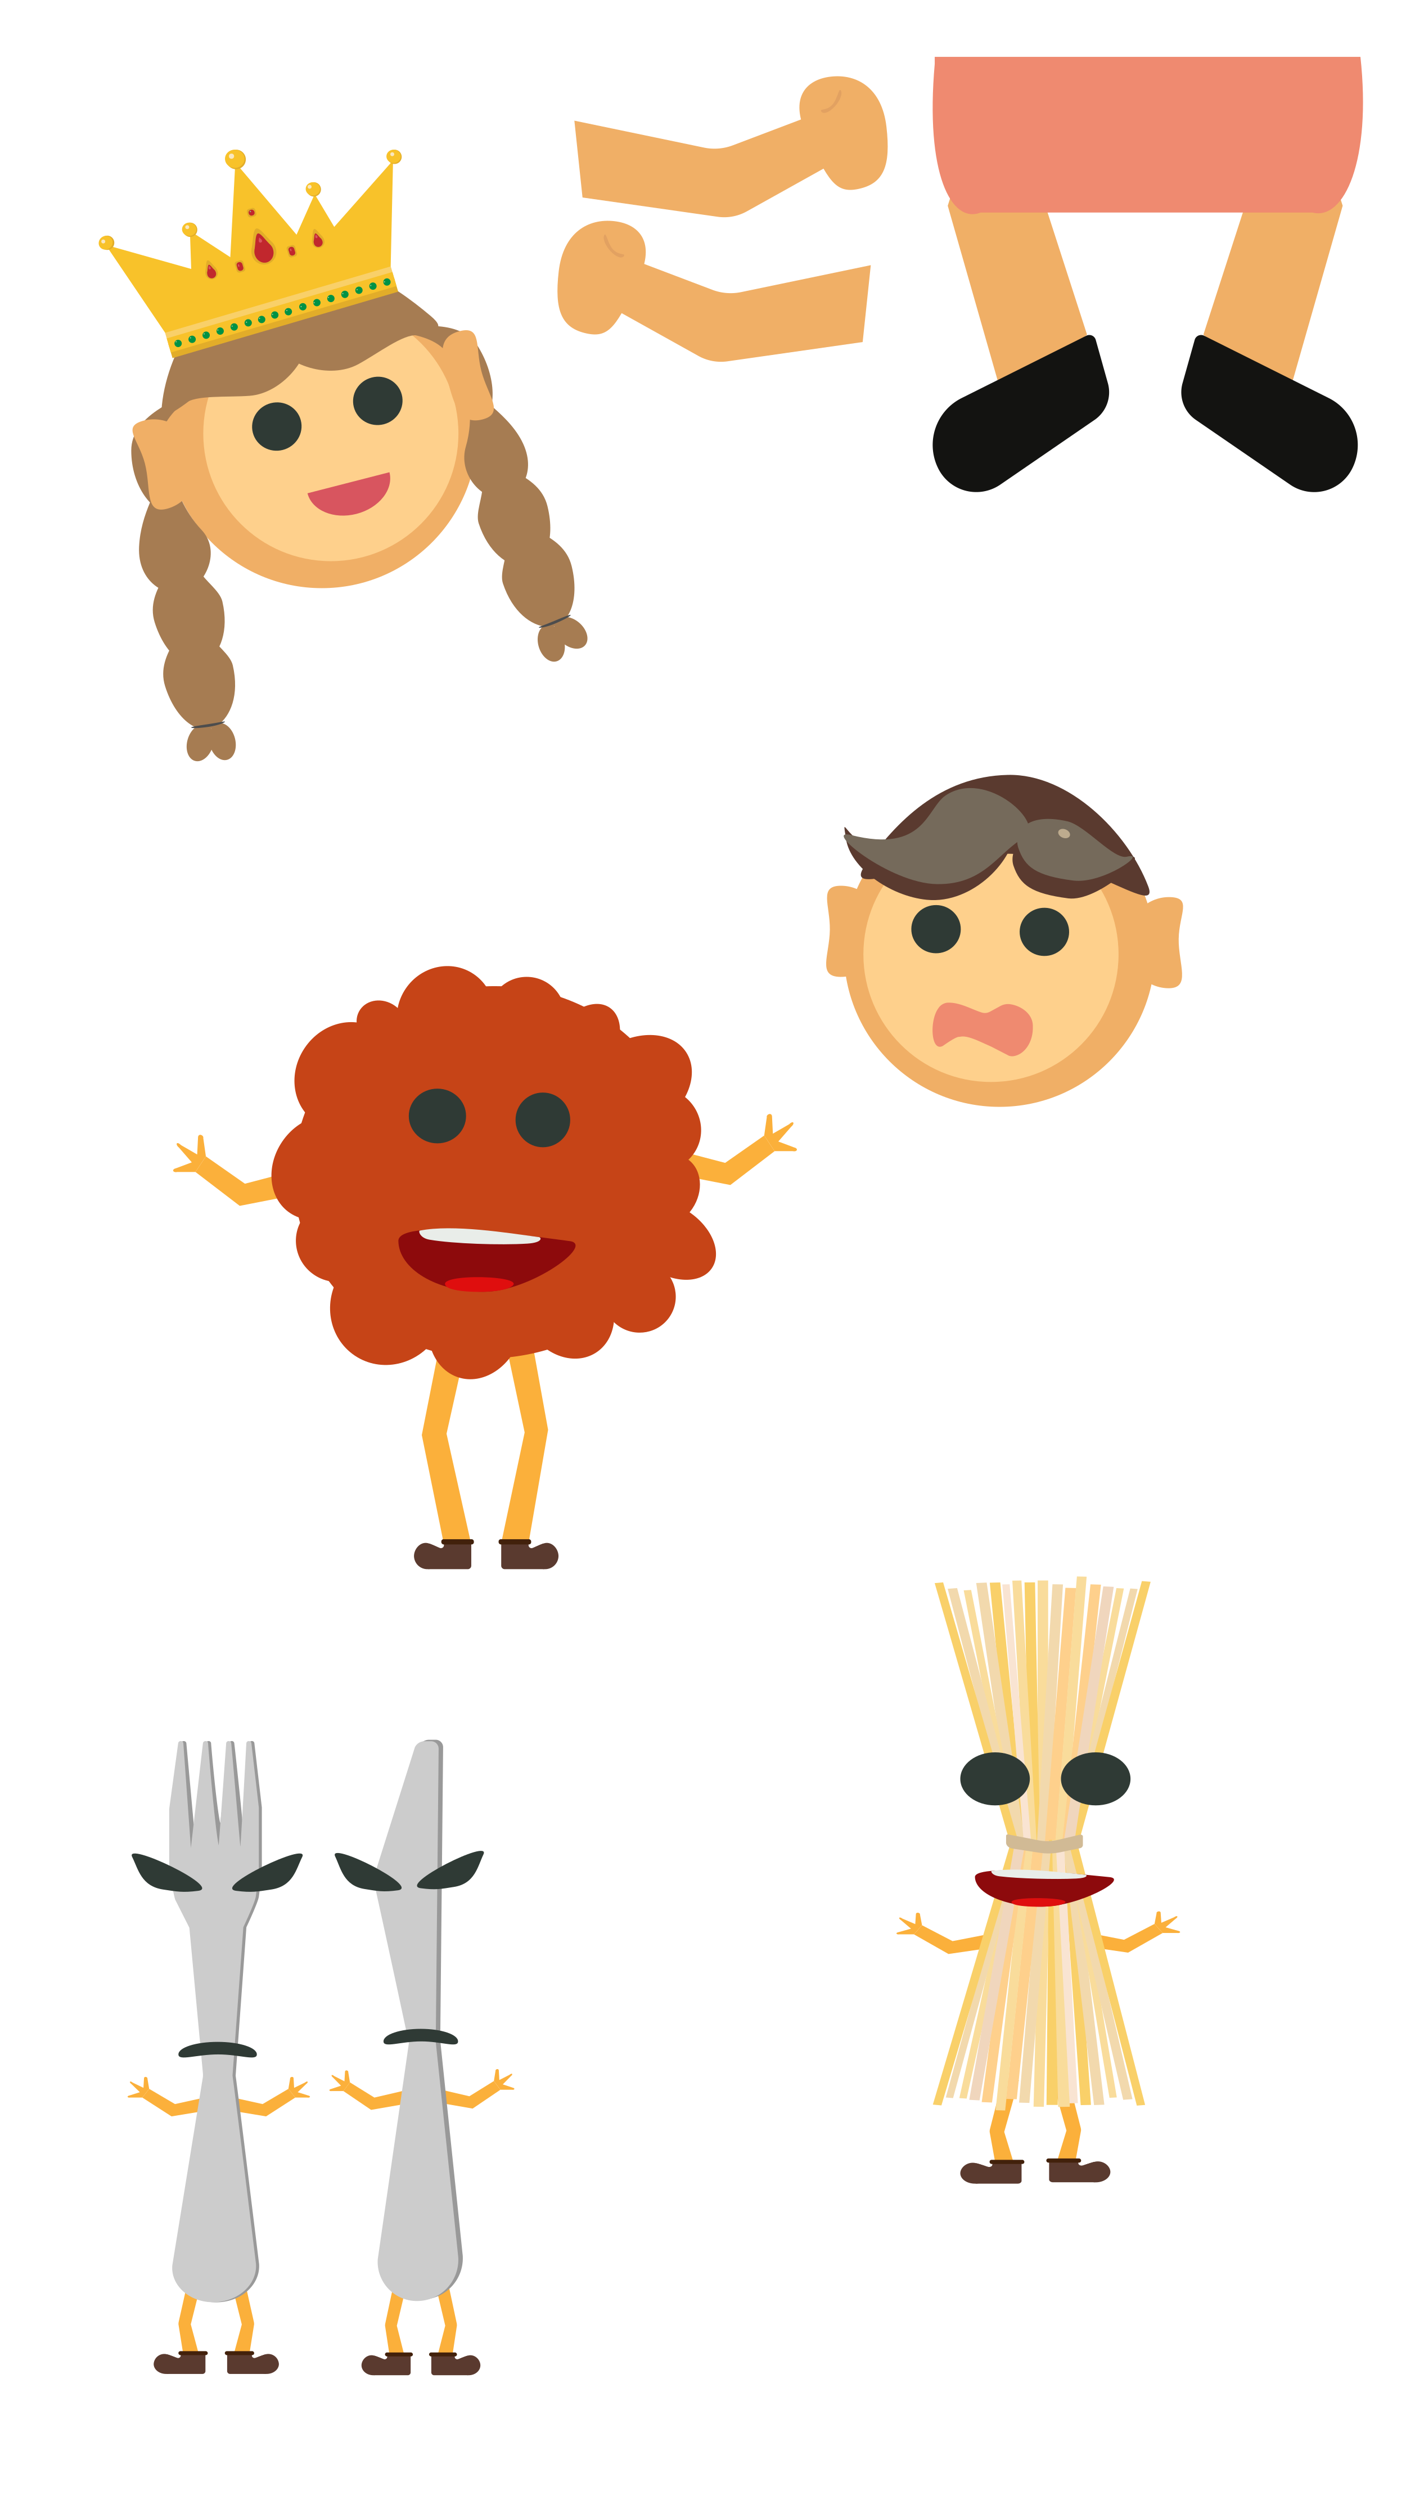 <svg xmlns="http://www.w3.org/2000/svg" width="1080" height="1920" viewBox="0 0 1080 1920"><defs><style>.cls-1{fill:#f0af66;}.cls-2{fill:#fed08c;}.cls-3{fill:#2f3a35;}.cls-4{fill:#ef8a70;}.cls-5{fill:#5a3a2f;}.cls-6{fill:#756a5b;}.cls-7{fill:#bdab8e;}.cls-8{fill:#a67c52;}.cls-9{fill:#4d4d4d;}.cls-10{fill:#f8c22a;}.cls-11{fill:#f9d069;}.cls-12{fill:#e2ad29;}.cls-13{fill:#c1272d;}.cls-14{fill:#d8555f;}.cls-15{fill:#009245;}.cls-16{fill:#f9e7c0;}.cls-17{fill:#90bf8b;}.cls-18{fill:#fbb03b;}.cls-19{fill:#c64417;}.cls-20{fill:#42210b;}.cls-21{fill:#8d0a0c;}.cls-22{fill:#df0e0e;}.cls-23{fill:#e9ede9;}.cls-24{fill:#f9dc9b;}.cls-25{fill:#f2d9ad;}.cls-26{fill:#f9e4d2;}.cls-27{fill:#f0d6bd;}.cls-28{fill:#d1ba95;}.cls-29{fill:#999;}.cls-30{fill:#ccc;}.cls-31{fill:#e2a161;}.cls-32{fill:#131311;}</style></defs><title>fiigurer</title><g id="Lag_1" data-name="Lag 1"><circle class="cls-1" cx="767.73" cy="730.48" r="119.5"/><path class="cls-1" d="M678.44,715.66c-.28,19.33-15.06,34.78-33,34.52s-8.25-16.79-8-36.12-9-34.14,9-33.87S678.73,696.33,678.44,715.66Z"/><circle class="cls-2" cx="761.2" cy="732.88" r="98"/><path class="cls-1" d="M905.39,721c-.29,19.33,9.89,38.15-8.06,37.89s-32.27-16.15-32-35.48,15.06-34.78,33-34.51S905.67,701.68,905.39,721Z"/><ellipse class="cls-3" cx="802.29" cy="715.66" rx="18.5" ry="19" transform="translate(74.89 1507.32) rotate(-89.16)"/><ellipse class="cls-3" cx="719.07" cy="713.58" rx="18.5" ry="19" transform="translate(-5.03 1422.06) rotate(-89.16)"/><path class="cls-4" d="M761.44,803.74l13.48,6.94a1,1,0,0,0,.29.11,7.62,7.62,0,0,0,3.25.27c8.2-1.15,14.74-10.24,14.9-21.28l0-1.81c.06-9.9-9.9-16-17.95-16.87a12.26,12.26,0,0,0-7.2,1.57l-7.7,4.19a8.11,8.11,0,0,1-6.43.67c-7.9-2.48-16.94-8-26.35-7.54a9.46,9.46,0,0,0-7,4.36l-.12.17c-6.7,9.44-5.57,33.54,3.6,28.68.4-.22,9.76-7.08,12.51-7,1.95,0,4.17-1.74,16.49,3.85Z"/><path class="cls-5" d="M665.21,663.46c-20.45,28,41.61-2.32,101.12-7.51C824.32,650.89,892,707,882,680.66c-15.8-41.53-61.15-86.6-107.75-85.6C721.4,596.2,688.38,631.7,665.21,663.46Z"/><path class="cls-5" d="M649.87,644.4c3.34,21.88,33.4,43.7,62,46.57,35.83,3.59,68.27-31.59,67.77-55.14-.54-25.21-61,17.68-95.58,17.17S646.05,619.43,649.87,644.4Z"/><path class="cls-5" d="M867.71,658.26c17.11-4.13-24,34.62-47.2,31.61-28.54-3.72-37-10.4-42-25-3.93-11.67,6.79-32,38.84-24.79C831.46,643.21,857.47,660.73,867.71,658.26Z"/><path class="cls-6" d="M865.56,657.88c17.11-4.13-18.16,21.31-41.33,18.3-28.55-3.71-37.05-10.39-42-25-3.94-11.67,5.45-27.71,37.49-20.51C833.84,633.8,855.32,660.35,865.56,657.88Z"/><ellipse class="cls-7" cx="817.36" cy="640.04" rx="3.36" ry="4.72" transform="translate(-84.21 1154.73) rotate(-67.78)"/><path class="cls-6" d="M786.79,643.22c-19.89,11-30.34,36.25-67.1,35.71s-88.83-43.41-66-37.67c56.89,14.31,58.09-20.7,72.75-30.47C757.87,589.84,804.28,633.56,786.79,643.22Z"/><circle class="cls-1" cx="247.22" cy="332.16" r="119.5"/><path class="cls-8" d="M123.82,336.94c-.5,27.33,26.85,58,10,58s-33-21.66-33-49,35.94-38.72,50-48c13.54-8.93,31.74-16.77,19-8C164.41,293.66,124.26,313.28,123.82,336.94Z"/><path class="cls-8" d="M154.82,406.94c15.24,16.14,3.19,41.34-11.28,46.91-15.72,6.06-38-6.6-36.72-33.91,1.28-26.44,14.62-43.71,18.12-58.82C130.92,335.35,127.17,377.63,154.82,406.94Z"/><circle class="cls-2" cx="254.14" cy="332.93" r="98"/><path class="cls-1" d="M111.29,355.85c4.89,18.7-.49,39.41,16.87,34.86s27.48-23.39,22.58-42.09S127.8,318.45,110.44,323,106.39,337.15,111.29,355.85Z"/><ellipse class="cls-3" cx="213.13" cy="326.03" rx="19" ry="18.5" transform="matrix(0.97, -0.25, 0.25, 0.97, -75.6, 64.59)"/><ellipse class="cls-3" cx="290.44" cy="306.13" rx="19" ry="18.5" transform="matrix(0.97, -0.25, 0.25, 0.97, -68.05, 83.51)"/><path class="cls-8" d="M330.76,242.59c26.56,22.34-41.39,5.24-100,16.87-56.48,11.21-109.34,80.73-106.39,51.62,4.47-44.21,38.68-98.7,84.18-108.86C260.13,190.7,300.68,217.29,330.76,242.59Z"/><path class="cls-8" d="M170.82,461.94c5.28,22.84-1.94,39.26-11.6,46-13.79,9.67-32.26-3.93-40.4-30s20.43-46.11,22.43-62.83c2.32-19.38,1.45-.33,12.57,23.83C156.92,445.66,168.88,453.52,170.82,461.94Z"/><path class="cls-8" d="M178.82,510.94c5.28,22.84-1.94,39.26-11.6,46-13.79,9.67-32.26-3.93-40.4-30s20.43-46.11,22.43-62.83c2.32-19.38,1.45-.33,12.57,23.83C164.92,494.66,176.88,502.52,178.82,510.94Z"/><ellipse class="cls-8" cx="170.82" cy="569.44" rx="10" ry="14.5" transform="translate(-136.9 60.77) rotate(-14.47)"/><ellipse class="cls-8" cx="153.82" cy="570.44" rx="14.5" ry="10" transform="translate(-436.67 550.93) rotate(-73.02)"/><path class="cls-9" d="M172.8,554.19c.09.58-4.59,2.79-12.71,4s-13.12,1.07-13.21.5,4.8-1.41,12.91-2.58S172.72,553.62,172.8,554.19Z"/><path class="cls-8" d="M343.09,270.71c17.17,23.11,14.76,65,25.73,56.23,13.19-10.49,12.78-37.08-1.39-60.46S316.62,252,299.78,251.37c-16.2-.61-35.83,2.12-20.39,3C286,254.76,329,251.72,343.09,270.71Z"/><path class="cls-8" d="M357.82,342.94c-5.82,20.16,10.57,39.39,25.41,39.25,16.12-.15,30.11-19.52,17.54-43.66-12.17-23.37-41-37.31-48.46-50.87C339.35,264,370.82,298,357.82,342.94Z"/><path class="cls-8" d="M367.73,402c7.34,22.26,22,32.55,33.8,33.34,16.81,1.11,25.54-20.1,19-46.63s-41.37-28.83-51.76-42.09c-12-15.37-1.41.46,1.61,26.89C371.18,380.84,365,393.76,367.73,402Z"/><path class="cls-8" d="M386.3,448c7.34,22.26,22,32.56,33.8,33.34,16.81,1.12,25.54-20.09,19-46.63s-41.37-28.82-51.76-42.09c-12-15.37-1.41.47,1.61,26.9C389.75,426.88,383.6,439.8,386.3,448Z"/><ellipse class="cls-8" cx="423.48" cy="493.88" rx="10" ry="14.5" transform="translate(-124.46 143.14) rotate(-16.76)"/><ellipse class="cls-8" cx="438.54" cy="485.92" rx="10" ry="14.5" transform="translate(-216 489.21) rotate(-48.22)"/><path class="cls-9" d="M413.88,481.87c.23.53,5.38,0,12.92-3.2s11.79-5.89,11.56-6.42-4.83,1.28-12.38,4.49S413.66,481.34,413.88,481.87Z"/><path class="cls-1" d="M343.82,291.94c4.9,18.7,9.5,34.68,26.87,30.13s4-18.28-.9-37,.54-35.28-16.83-30.74S338.93,273.24,343.82,291.94Z"/><path class="cls-8" d="M236.16,254.05c3.44,20.43-19.56,48-44.34,49.89-17.53,1.33-41.83-.83-50,6-4.47,3.74-9.93-4.63-11-11-3.43-20.42,21.29-57.11,45.8-61.23S232.72,233.63,236.16,254.05Z"/><path class="cls-8" d="M210.9,261.9c8.22,19,42.51,29.66,64.33,17.77,15.44-8.42,34.66-23.44,45.23-22.15,5.8.71,5.82-9.28,3.26-15.21-8.22-19-48.92-36.36-71.73-26.5S202.69,242.89,210.9,261.9Z"/><polyline class="cls-10" points="222.62 227.36 148.33 249.22 145.88 177.25"/><polyline class="cls-10" points="227.88 229.33 128.83 258.47 81.21 188.06"/><polyline class="cls-10" points="259.55 217.67 174.49 242.69 180.75 124.78"/><polyline class="cls-10" points="204.32 232.75 278.61 210.89 241.71 149.06"/><polyline class="cls-10" points="200.97 237.25 300.02 208.11 301.93 123.14"/><rect class="cls-11" x="124.71" y="229.83" width="180.69" height="11.25" transform="translate(-57.7 70.26) rotate(-16.39)"/><rect class="cls-12" x="127.25" y="238.46" width="180.69" height="11.25" transform="translate(-60.03 71.32) rotate(-16.39)"/><rect class="cls-10" x="125.98" y="234.14" width="180.69" height="11.25" transform="translate(-58.87 70.79) rotate(-16.39)"/><path class="cls-12" d="M211.76,190.44a9.55,9.55,0,1,1-18.3,5.38c-1.57-5.34,1.55-9.87,6.6-11.35S210.19,185.1,211.76,190.44Z"/><path class="cls-12" d="M194,185.89l-.74,5.29c.35,2.15,4,.25,6.38-.43l3.52-1c2.32-.69,6.7-1.11,6.29-3.3l-4.38-4.51c-8.4-9.55-9.92-9-11.07,4"/><path class="cls-13" d="M209.76,191.58c1.27,4.32-.83,8.74-4.7,9.88s-8-1.44-9.3-5.77a7.3,7.3,0,1,1,14-4.11Z"/><path class="cls-13" d="M196,187.7l-.5,4.25c.29,1.74,3.11.26,4.89-.27l2.69-.79c1.78-.52,5.14-.81,4.8-2.58l-3.42-3.68c-6.58-7.81-7.74-7.4-8.46,3.07"/><path class="cls-14" d="M201.19,184.58a1.25,1.25,0,1,1-2.38.7,1.24,1.24,0,1,1,2.38-.7Z"/><path class="cls-14" d="M198.86,183.92l-.08.72c.05.3.52.05.83,0l.45-.13c.3-.09.87-.14.82-.44l-.59-.63c-1.11-1.32-1.31-1.25-1.43.52"/><path class="cls-12" d="M248.87,183.84a4.77,4.77,0,1,1-9.1,2.68,4.74,4.74,0,1,1,9.1-2.68Z"/><path class="cls-12" d="M240,181.32l-.33,2.76c.19,1.13,2,.17,3.18-.17l1.75-.52c1.16-.33,3.34-.52,3.12-1.67l-2.22-2.4c-4.28-5.07-5-4.81-5.5,2"/><path class="cls-13" d="M247.57,184.9a3.39,3.39,0,1,1-6.46,1.9,3.37,3.37,0,1,1,6.46-1.9Z"/><path class="cls-13" d="M241.24,183.11l-.24,2c.14.8,1.44.12,2.26-.12l1.25-.37c.82-.24,2.37-.37,2.21-1.19l-1.58-1.7c-3-3.6-3.57-3.42-3.9,1.42"/><path class="cls-12" d="M167,207.91a4.77,4.77,0,1,1-9.1,2.68,4.74,4.74,0,1,1,9.1-2.68Z"/><path class="cls-12" d="M158.12,205.39l-.33,2.76c.19,1.13,2,.17,3.18-.17l1.75-.52c1.16-.34,3.34-.52,3.12-1.68l-2.22-2.39c-4.27-5.07-5-4.81-5.5,2"/><path class="cls-13" d="M165.74,209a3.39,3.39,0,1,1-6.46,1.9,3.37,3.37,0,1,1,6.46-1.9Z"/><path class="cls-13" d="M159.41,207.18l-.23,2c.13.8,1.43.12,2.25-.12l1.25-.37c.82-.24,2.37-.37,2.21-1.19l-1.58-1.7c-3-3.6-3.57-3.42-3.9,1.42"/><rect class="cls-12" x="180.98" y="200.12" width="6.73" height="9" rx="2" transform="translate(-50.25 60.34) rotate(-16.39)"/><rect class="cls-12" x="220.82" y="188.4" width="6.73" height="9" rx="2" transform="translate(-45.32 71.1) rotate(-16.39)"/><rect class="cls-13" x="182.1" y="201.25" width="4.49" height="6.75" rx="2" transform="translate(-50.25 60.34) rotate(-16.39)"/><rect class="cls-12" x="189.89" y="159.94" width="6.73" height="6.75" rx="2" transform="translate(-38.23 61.17) rotate(-16.39)"/><rect class="cls-13" x="191.01" y="161.06" width="4.49" height="4.5" rx="2" transform="translate(-38.23 61.17) rotate(-16.39)"/><rect class="cls-13" x="221.94" y="189.53" width="4.49" height="6.75" rx="2" transform="translate(-45.32 71.1) rotate(-16.39)"/><ellipse class="cls-15" cx="136.81" cy="263.74" rx="2.81" ry="2.81" transform="translate(-68.86 49.32) rotate(-16.39)"/><ellipse class="cls-15" cx="147.58" cy="260.57" rx="2.81" ry="2.81" transform="translate(-67.53 52.23) rotate(-16.39)"/><ellipse class="cls-15" cx="158.35" cy="257.41" rx="2.81" ry="2.81" transform="translate(-66.2 55.14) rotate(-16.39)"/><ellipse class="cls-15" cx="169.11" cy="254.24" rx="2.81" ry="2.81" transform="translate(-64.87 58.05) rotate(-16.39)"/><ellipse class="cls-15" cx="179.88" cy="251.07" rx="2.81" ry="2.81" transform="translate(-63.54 60.96) rotate(-16.39)"/><ellipse class="cls-15" cx="190.65" cy="247.91" rx="2.81" ry="2.81" transform="translate(-62.21 63.87) rotate(-16.39)"/><ellipse class="cls-15" cx="201.41" cy="244.74" rx="2.81" ry="2.81" transform="matrix(0.96, -0.28, 0.28, 0.96, -60.88, 66.78)"/><ellipse class="cls-15" cx="211.1" cy="241.89" rx="2.81" ry="2.81" transform="translate(-59.68 69.4) rotate(-16.39)"/><ellipse class="cls-15" cx="221.87" cy="238.72" rx="2.81" ry="2.81" transform="matrix(0.96, -0.28, 0.28, 0.96, -58.35, 72.31)"/><ellipse class="cls-15" cx="232.64" cy="235.56" rx="2.81" ry="2.81" transform="translate(-57.02 75.22) rotate(-16.39)"/><ellipse class="cls-15" cx="243.4" cy="232.39" rx="2.81" ry="2.81" transform="translate(-55.68 78.13) rotate(-16.39)"/><ellipse class="cls-15" cx="254.17" cy="229.22" rx="2.81" ry="2.81" transform="translate(-54.35 81.04) rotate(-16.39)"/><ellipse class="cls-15" cx="264.94" cy="226.05" rx="2.81" ry="2.81" transform="translate(-53.02 83.95) rotate(-16.39)"/><ellipse class="cls-15" cx="275.71" cy="222.89" rx="2.81" ry="2.81" transform="translate(-51.69 86.86) rotate(-16.39)"/><ellipse class="cls-15" cx="286.47" cy="219.72" rx="2.81" ry="2.81" transform="translate(-50.36 89.77) rotate(-16.39)"/><ellipse class="cls-15" cx="297.24" cy="216.55" rx="2.81" ry="2.81" transform="translate(-49.03 92.68) rotate(-16.39)"/><circle class="cls-12" cx="181.32" cy="122.44" r="7.5"/><ellipse class="cls-10" cx="180.32" cy="121.94" rx="7.5" ry="7"/><circle class="cls-12" cx="241.06" cy="145.44" r="5.5"/><ellipse class="cls-10" cx="240.32" cy="145.07" rx="5.5" ry="5.13"/><circle class="cls-12" cx="303.06" cy="120.44" r="5.5"/><ellipse class="cls-10" cx="302.32" cy="120.07" rx="5.5" ry="5.13"/><circle class="cls-12" cx="146.06" cy="176.44" r="5.5"/><ellipse class="cls-10" cx="145.32" cy="176.07" rx="5.5" ry="5.13"/><circle class="cls-12" cx="82.32" cy="186.44" r="5.5"/><ellipse class="cls-10" cx="81.17" cy="186.39" rx="5.5" ry="5.13" transform="translate(-100.62 95.38) rotate(-39.87)"/><circle class="cls-16" cx="177.82" cy="119.94" r="2"/><circle class="cls-16" cx="143.82" cy="174.44" r="1.5"/><circle class="cls-16" cx="301.32" cy="118.44" r="1.5"/><circle class="cls-16" cx="237.82" cy="143.44" r="1.5"/><circle class="cls-16" cx="79.32" cy="185.44" r="1.5"/><path class="cls-14" d="M161.87,205.66a.87.87,0,1,1-1.67.42.86.86,0,1,1,1.67-.42Z"/><path class="cls-14" d="M160.27,205.14l-.07.5c0,.2.36,0,.57,0l.32-.08c.21-.06.61-.07.58-.28l-.39-.45c-.73-.95-.87-.91-1,.32"/><path class="cls-14" d="M243.88,181.62a.87.87,0,1,1-1.65.49.86.86,0,1,1,1.65-.49Z"/><path class="cls-14" d="M242.26,181.17l-.06.5c0,.21.37,0,.58,0l.32-.1c.2-.06.6-.1.56-.31l-.41-.43c-.78-.91-.91-.86-1,.37"/><rect class="cls-14" x="222.82" y="190.94" width="1" height="2" rx="0.5" transform="translate(-47.15 75.5) rotate(-17.39)"/><rect class="cls-14" x="182.82" y="202.94" width="1" height="2" rx="0.5" transform="translate(-55.03 68.34) rotate(-18.41)"/><circle class="cls-17" cx="192.32" cy="162.44" r="0.5"/><circle class="cls-17" cx="135.32" cy="262.44" r="0.5"/><circle class="cls-17" cx="146.32" cy="259.44" r="0.5"/><circle class="cls-17" cx="156.82" cy="256.4" r="0.5"/><circle class="cls-17" cx="167.32" cy="253.44" r="0.5"/><circle class="cls-17" cx="178.32" cy="250.44" r="0.5"/><circle class="cls-17" cx="189.32" cy="247.44" r="0.5"/><circle class="cls-17" cx="199.32" cy="244.44" r="0.5"/><circle class="cls-17" cx="209.32" cy="241.44" r="0.5"/><circle class="cls-17" cx="220.32" cy="238.44" r="0.5"/><circle class="cls-17" cx="231.32" cy="235.44" r="0.5"/><circle class="cls-17" cx="241.32" cy="232.44" r="0.5"/><circle class="cls-17" cx="252.32" cy="228.44" r="0.5"/><circle class="cls-17" cx="263.32" cy="225.44" r="0.5"/><circle class="cls-17" cx="274.32" cy="222.44" r="0.5"/><circle class="cls-17" cx="295.32" cy="216.44" r="0.5"/><circle class="cls-17" cx="284.79" cy="219.26" r="0.5"/><path class="cls-14" d="M236.19,378.8c3.39,13.21,20.23,20.29,37.62,15.83s28.73-18.79,25.34-32"/><polygon class="cls-18" points="362 1186 341 1186 324 1102 341 1016 362 1016 343 1101 362 1186"/><polygon class="cls-18" points="150.14 900 184.14 926 230.14 917 230.14 898 188.14 909 158.14 888 150.14 900"/><path class="cls-18" d="M136.14,900h14l8-12-2-14c.53-2.21-3.42-3.93-4-1l-.69,13.55L139,879.34c-3.31-3.29-4.67-.64-1.54,1.93l9.86,11.32-12.14,4.55C131.7,897.92,132.68,900.71,136.14,900Z"/><polygon class="cls-18" points="595 884 561 910 515 901 515 882 557 893 587 872 595 884"/><path class="cls-18" d="M609,884H595l-8-12,2-14c-.53-2.21,3.42-3.93,4-1l.68,13.55,12.5-7.21c3.31-3.29,4.67-.64,1.54,1.93l-9.86,11.32L610,881.14C613.44,881.92,612.45,884.71,609,884Z"/><polygon class="cls-18" points="406 1185 385 1185 403 1100 385 1015 406 1015 421 1098 406 1185"/><ellipse class="cls-19" cx="342.29" cy="779.9" rx="38.5" ry="37" transform="translate(-495.74 627.86) rotate(-56.02)"/><ellipse class="cls-19" cx="265.09" cy="825.55" rx="42.5" ry="38.5" transform="matrix(0.56, -0.83, 0.83, 0.56, -567.64, 583.98)"/><ellipse class="cls-19" cx="246.15" cy="896.59" rx="42" ry="35.5" transform="translate(-634.91 599.61) rotate(-56.02)"/><ellipse class="cls-19" cx="258.62" cy="953.24" rx="31" ry="31.5" transform="translate(-676.38 634.94) rotate(-56.02)"/><ellipse class="cls-19" cx="298.17" cy="1002.81" rx="46" ry="44" transform="translate(-700.04 689.6) rotate(-56.02)"/><ellipse class="cls-19" cx="365.58" cy="1015.81" rx="44" ry="36" transform="translate(-713.38 1052.82) rotate(-72.17)"/><ellipse class="cls-19" cx="435.61" cy="1004.26" rx="33.98" ry="41" transform="translate(-471.66 391.77) rotate(-32.53)"/><ellipse class="cls-19" cx="489.76" cy="994.73" rx="27.78" ry="28.08" transform="matrix(0.56, -0.83, 0.83, 0.56, -608.83, 844.91)"/><ellipse class="cls-19" cx="514.9" cy="952.31" rx="26" ry="38.5" transform="translate(-562.57 847.05) rotate(-56.02)"/><ellipse class="cls-19" cx="511.49" cy="914.44" rx="29.5" ry="24.5" transform="translate(-532.67 827.51) rotate(-56.02)"/><circle class="cls-19" cx="404.56" cy="779.66" r="29.5"/><ellipse class="cls-19" cx="447.56" cy="804.42" rx="37" ry="24" transform="translate(-469.63 725.97) rotate(-56.02)"/><ellipse class="cls-19" cx="483.95" cy="831.71" rx="47.59" ry="35" transform="matrix(0.84, -0.55, 0.55, 0.84, -376.89, 401.7)"/><ellipse class="cls-19" cx="506.17" cy="867.11" rx="31.78" ry="32.64" transform="translate(-495.76 802.23) rotate(-56.02)"/><ellipse class="cls-19" cx="293.16" cy="786.58" rx="17.5" ry="20" transform="translate(-522.95 590.07) rotate(-56.02)"/><ellipse class="cls-19" cx="377.05" cy="900.19" rx="151.71" ry="142.72" transform="translate(-122.97 62.04) rotate(-8.09)"/><path class="cls-5" d="M418,1205H387.68a2.68,2.68,0,0,1-2.68-2.68V1185h21v1.59a2.28,2.28,0,0,0,3.15,2.1l7.9-3.29a.68.68,0,0,1,.95.63Z"/><path class="cls-5" d="M429,1195a10.26,10.26,0,0,1-10.5,10,10.54,10.54,0,0,1-10.5-10c-.24-3.15.1-5.88,4.93-7.88a30.24,30.24,0,0,1,5.57-2.12C424.17,1183.8,429,1189.48,429,1195Z"/><rect class="cls-20" x="383" y="1182" width="25" height="4" rx="1.66"/><path class="cls-5" d="M329,1205h30.32a2.68,2.68,0,0,0,2.68-2.68V1185H341v1.59a2.28,2.28,0,0,1-3.15,2.1l-7.9-3.29a.68.68,0,0,0-.95.63Z"/><path class="cls-5" d="M318,1195a10.26,10.26,0,0,0,10.5,10,10.54,10.54,0,0,0,10.5-10c.24-3.15-.1-5.88-4.93-7.88a30.24,30.24,0,0,0-5.57-2.12C322.83,1183.8,318,1189.48,318,1195Z"/><rect class="cls-20" x="339" y="1182" width="25" height="4" rx="1.66" transform="translate(703 2368) rotate(180)"/><circle class="cls-3" cx="417" cy="860" r="21"/><ellipse class="cls-3" cx="336" cy="857" rx="22" ry="21"/><path class="cls-21" d="M437,953c21.45,1.94-29.33,39-65.5,39s-65.13-17.46-65.5-39C305.66,933.08,432.53,952.6,437,953Z"/><path class="cls-22" d="M391,989c-9.47,4.35-42.39,4.1-48-1C331.11,977.18,412.32,979.21,391,989Z"/><path class="cls-23" d="M322.42,945c25.84-5,67.3,1.78,91.58,5,1.92.26,3.12,4.23-9,5-20.73,1.31-56.68.1-75-3C322.32,950.7,321.3,945.2,322.42,945Z"/><polygon class="cls-18" points="893.1 1484.37 866.53 1499.47 830.58 1494.25 830.58 1483.21 863.4 1489.6 886.84 1477.4 893.1 1484.37"/><path class="cls-18" d="M904,1484.37H893.1l-6.26-7,1.57-8.13c-.42-1.28,2.67-2.28,3.12-.58l.54,7.87,9.76-4.19c2.59-1.91,3.65-.37,1.2,1.12l-7.7,6.58,9.49,2.64C907.51,1483.16,906.73,1484.78,904,1484.37Z"/><polygon class="cls-18" points="701.99 1485.42 728.56 1500.52 764.51 1495.29 764.51 1484.26 731.69 1490.64 708.25 1478.45 701.99 1485.42"/><path class="cls-18" d="M691.05,1485.42H702l6.25-7-1.56-8.13c.42-1.29-2.67-2.29-3.12-.58l-.54,7.86-9.76-4.18c-2.59-1.91-3.65-.38-1.21,1.12l7.71,6.57-9.49,2.65C687.58,1484.21,688.35,1485.83,691.05,1485.42Z"/><path class="cls-18" d="M778.41,1660.15H764.35l-4.15-22.94a7.28,7.28,0,0,1,.21-2.17l9.57-37.58h12.65l-11.25,39.7Z"/><path class="cls-5" d="M749.41,1676.87h32.43c1.58,0,2.87-1,2.87-2.14V1661H762.24v1.26c0,1.29-1.76,2.17-3.36,1.67l-8.45-2.62c-.49-.15-1,.12-1,.51Z"/><path class="cls-5" d="M737.64,1668.92c0,4.39,5,7.95,11.23,7.95s10.79-3.58,11.23-7.95c.26-2.51-.11-4.68-5.27-6.27a39.4,39.4,0,0,0-6-1.68C742.81,1660,737.64,1664.53,737.64,1668.92Z"/><rect class="cls-20" x="760.1" y="1658.58" width="26.74" height="3.18" rx="1.52" transform="translate(1546.95 3320.34) rotate(-180)"/><path class="cls-18" d="M812.15,1659.1H826.2l4.16-22.93a7.21,7.21,0,0,0-.21-2.17l-9.57-37.58H807.93l11.25,39.7Z"/><path class="cls-5" d="M841.15,1675.82H808.72c-1.58,0-2.87-1-2.87-2.13v-13.77h22.46v1.27c0,1.29,1.77,2.16,3.37,1.67l8.45-2.62c.48-.15,1,.11,1,.5Z"/><path class="cls-5" d="M852.91,1667.87c0,4.39-5,8-11.23,8s-10.78-3.57-11.23-8c-.25-2.5.11-4.68,5.28-6.26a40.55,40.55,0,0,1,5.95-1.69C847.75,1659,852.91,1663.48,852.91,1667.87Z"/><rect class="cls-20" x="803.71" y="1657.54" width="26.74" height="3.18" rx="1.52"/><rect class="cls-24" x="797.05" y="1213.69" width="8.07" height="203.52"/><polygon class="cls-11" points="799.06 1418.63 791 1418.68 786.97 1215.17 795.04 1215.13 799.06 1418.63"/><polygon class="cls-11" points="788.12 1418.41 780.06 1418.64 760.27 1215.4 768.33 1215.17 788.12 1418.41"/><polygon class="cls-25" points="787.78 1418.17 779.74 1418.52 749.86 1215.64 757.9 1215.29 787.78 1418.17"/><polygon class="cls-24" points="785.07 1419.44 779.37 1419.77 740.26 1221.29 745.96 1220.96 785.07 1419.44"/><polygon class="cls-25" points="787.7 1418.85 780.47 1419.4 727.97 1220.06 735.2 1219.51 787.7 1418.85"/><polygon class="cls-11" points="783.47 1418.5 776.98 1419.05 717.96 1215.69 724.45 1215.14 783.47 1418.5"/><polygon class="cls-24" points="823.72 1418.3 818.02 1417.97 857.57 1219.52 863.27 1219.85 823.72 1418.3"/><polygon class="cls-25" points="823.86 1418 818.19 1417.58 868.18 1219.82 873.86 1220.24 823.86 1418"/><polygon class="cls-11" points="828.15 1416.49 821.42 1415.95 877.12 1214.15 883.84 1214.69 828.15 1416.49"/><polygon class="cls-24" points="796.51 1418.56 789.54 1418.68 777.61 1213.82 784.59 1213.7 796.51 1418.56"/><polygon class="cls-26" points="792.38 1418.51 786.74 1418.65 769.9 1216.73 775.54 1216.6 792.38 1418.51"/><polygon class="cls-25" points="804.48 1417.23 796.41 1417.09 808.45 1216.58 816.51 1216.72 804.48 1417.23"/><polygon class="cls-2" points="810.64 1417.21 802.4 1417.02 818.38 1219.31 826.63 1219.51 810.64 1417.21"/><polygon class="cls-24" points="817.88 1417.19 810.4 1417.02 827.22 1210.6 834.7 1210.78 817.88 1417.19"/><polygon class="cls-2" points="823.67 1417.16 815.62 1416.9 837.65 1216.64 845.71 1216.9 823.67 1417.16"/><polygon class="cls-27" points="824.62 1418.5 816.58 1418.13 847.46 1218.22 855.5 1218.58 824.62 1418.5"/><polygon class="cls-24" points="799.08 1414.28 807.01 1414.34 801.84 1617.84 793.91 1617.78 799.08 1414.28"/><polygon class="cls-11" points="805.75 1412.89 814.35 1412.89 812.45 1616.42 803.85 1616.42 805.75 1412.89"/><polygon class="cls-11" points="815.82 1413.21 823.74 1413.04 838.03 1616.41 830.11 1616.58 815.82 1413.21"/><polygon class="cls-25" points="816.15 1413.45 824.06 1413.17 848.27 1616.25 840.36 1616.54 816.15 1413.45"/><polygon class="cls-24" points="818.85 1412.2 824.46 1411.92 857.85 1610.67 852.24 1610.96 818.85 1412.2"/><polygon class="cls-25" points="816.24 1412.78 823.36 1412.27 869.89 1611.99 862.77 1612.49 816.24 1412.78"/><polygon class="cls-11" points="820.4 1413.15 826.78 1412.65 879.62 1616.43 873.24 1616.94 820.4 1413.15"/><polygon class="cls-24" points="780.82 1413.05 786.41 1413.42 742.5 1611.56 736.91 1611.18 780.82 1413.05"/><polygon class="cls-25" points="780.67 1413.35 786.25 1413.81 732.08 1611.18 726.51 1610.71 780.67 1413.35"/><polygon class="cls-11" points="776.43 1414.82 783.02 1415.41 723.15 1616.78 716.56 1616.18 776.43 1414.82"/><polygon class="cls-24" points="808.11 1412.98 817.08 1412.84 821.74 1617.83 812.77 1617.97 808.11 1412.98"/><polygon class="cls-26" points="810.85 1413.11 817.18 1412.98 827.94 1615.03 821.61 1615.16 810.85 1413.11"/><polygon class="cls-25" points="799.71 1414.27 807.63 1414.47 790.71 1614.87 782.78 1614.66 799.71 1414.27"/><polygon class="cls-2" points="793.65 1414.23 801.75 1414.49 781.01 1612.06 772.91 1611.8 793.65 1414.23"/><polygon class="cls-24" points="786.54 1414.2 793.88 1414.43 772.1 1620.7 764.76 1620.46 786.54 1414.2"/><polygon class="cls-2" points="780.84 1414.19 788.75 1414.51 762 1614.58 754.09 1614.26 780.84 1414.19"/><polygon class="cls-27" points="779.94 1412.85 787.83 1413.27 752.4 1612.93 744.51 1612.51 779.94 1412.85"/><path class="cls-28" d="M829.43,1419.29l-14.92,3.08a45.36,45.36,0,0,1-16.1.39l-20.6-3.19c-2.92-.45-5-2.37-5-4.59v-5.24c0-.71.89-1.22,1.8-1l23,4.46a35.65,35.65,0,0,0,14.87-.28l16.93-4c1.19-.28,2.4.38,2.4,1.31V1417A2.67,2.67,0,0,1,829.43,1419.29Z"/><ellipse class="cls-3" cx="764.35" cy="1366.03" rx="26.71" ry="20.37"/><ellipse class="cls-3" cx="841.67" cy="1366.03" rx="26.71" ry="20.37"/><path class="cls-21" d="M851.71,1441.43c16.84,1.13-23,22.75-51.41,22.75s-51.12-10.19-51.41-22.75C748.62,1429.81,848.21,1441.19,851.71,1441.43Z"/><path class="cls-22" d="M815.61,1462.43c-7.43,2.54-33.28,2.4-37.68-.58C768.59,1455.54,832.34,1456.72,815.61,1462.43Z"/><path class="cls-23" d="M761.78,1436.75c20.28-2.94,52.83,1,71.88,2.93,1.51.15,2.45,2.47-7.06,2.92-16.27.76-44.5.05-58.87-1.75C761.7,1440.09,760.9,1436.88,761.78,1436.75Z"/><polygon class="cls-18" points="226.8 1610.76 204.36 1625.22 173.99 1620.21 173.99 1609.65 201.72 1615.77 221.52 1604.09 226.8 1610.76"/><path class="cls-18" d="M236,1610.76H226.8l-5.28-6.67,1.32-7.78c-.35-1.23,2.25-2.18,2.64-.56l.45,7.54,8.25-4c2.18-1.83,3.08-.36,1,1.07l-6.5,6.29,8,2.53C239,1609.61,238.32,1611.16,236,1610.76Z"/><polygon class="cls-18" points="109.31 1610.76 131.75 1625.22 162.12 1620.21 162.12 1609.65 134.4 1615.77 114.59 1604.09 109.31 1610.76"/><path class="cls-18" d="M100.07,1610.76h9.24l5.28-6.67-1.32-7.78c.35-1.23-2.25-2.18-2.64-.56l-.45,7.54-8.25-4c-2.18-1.83-3.08-.36-1,1.07l6.5,6.29-8,2.53C97.14,1609.61,97.79,1611.16,100.07,1610.76Z"/><path class="cls-18" d="M152.49,1807H140.61l-3.5-22a7.64,7.64,0,0,1,.17-2.08l8.08-36h10.69l-9.5,38Z"/><path class="cls-5" d="M128,1823h27.39a2.25,2.25,0,0,0,2.42-2v-13.18h-19V1809a2,2,0,0,1-2.84,1.6l-7.14-2.51a.62.62,0,0,0-.86.49Z"/><path class="cls-5" d="M118.05,1815.39c0,4.2,4.25,7.61,9.49,7.61s9.11-3.42,9.49-7.61c.21-2.4-.1-4.48-4.46-6a31.16,31.16,0,0,0-5-1.62A8.19,8.19,0,0,0,118.05,1815.39Z"/><rect class="cls-20" x="137.03" y="1805.5" width="22.59" height="3.04" rx="1.52" transform="translate(296.64 3614.04) rotate(180)"/><path class="cls-18" d="M179.8,1807h11.87l3.51-22A7.64,7.64,0,0,0,195,1783l-8.08-36H176.23l9.5,38Z"/><path class="cls-5" d="M204.29,1823H176.9a2.25,2.25,0,0,1-2.42-2v-13.18h19V1809a2,2,0,0,0,2.84,1.6l7.14-2.51a.62.62,0,0,1,.86.49Z"/><path class="cls-5" d="M214.23,1815.39c0,4.2-4.25,7.61-9.48,7.61s-9.11-3.42-9.49-7.61c-.22-2.4.09-4.48,4.45-6a30.94,30.94,0,0,1,5-1.62A8.19,8.19,0,0,1,214.23,1815.39Z"/><rect class="cls-20" x="172.67" y="1805.5" width="22.59" height="3.04" rx="1.52"/><path class="cls-29" d="M137.05,1459c-1.48-3.94-4.68-22.9-4.69-27,0-12-.05-37.43-.06-42.12a11.09,11.09,0,0,1,.1-1.52c.86-6.32,6.83-49.89,6.83-49.89a1.83,1.83,0,0,1,1.91-1.44h0a1.9,1.9,0,0,1,2,1.55l5.67,62.09c0,.17.3.17.32,0l9.08-62.14a2,2,0,0,1,2-1.51h0a1.84,1.84,0,0,1,1.92,1.48c-.12-.1,3.92,47.32,7,61.52.11.52,7-61.52,7-61.52A1.82,1.82,0,0,1,178,1337h0a1.83,1.83,0,0,1,1.92,1.48c.09-.2,5.34,48.82,6.54,62.52.19,2.16,5.07-62.47,5.07-62.47a1.82,1.82,0,0,1,1.93-1.53h0a1.82,1.82,0,0,1,1.91,1.46s5.77,49.53,5.77,49.58v47.41c0,1.78-1.24,13.17-2.3,21-.64,4.69-9.57,23.51-9.57,23.51L181,1594c-3,.76-.15-1.06,0,0,2.24,15.66,18,144.44,18,144.44,1.2,16-13.9,29.56-33,29.56h0c-18.2,0-32.57-13-31.25-28.31l23.36-143.75a15.36,15.36,0,0,0,.13-3.89c-1.31-14.12-9.36-100.54-10.39-111.63"/><path class="cls-30" d="M134.68,1459c-1.48-3.94-4.69-22.9-4.7-27,0-12,0-37.43,0-42.12a11.09,11.09,0,0,1,.1-1.52c.86-6.32,6.82-49.89,6.82-49.89a1.85,1.85,0,0,1,1.92-1.44h0a1.88,1.88,0,0,1,2,1.55l5.8,80.45c0,.16,9.28-80.49,9.28-80.49a1.94,1.94,0,0,1,2-1.51h0a1.83,1.83,0,0,1,1.92,1.48c-.12-.1,5.11,64.32,8.15,78.52.12.52,5.78-78.52,5.78-78.52a1.83,1.83,0,0,1,1.92-1.48h0a1.83,1.83,0,0,1,1.92,1.48c.08-.2,5.77,65.82,7,79.52.19,2.16,4.64-79.47,4.64-79.47a1.81,1.81,0,0,1,1.92-1.53h0a1.84,1.84,0,0,1,1.92,1.46S198.8,1388,198.8,1388v47.41c0,1.78-1.25,13.17-2.31,21-.63,4.69-9.57,23.51-9.57,23.51l-8.31,114c-3,.76-.15-1.06,0,0,2.23,15.66,18,144.44,18,144.44,1.19,16-13.91,29.56-33,29.56h0c-18.21,0-32.58-13-31.25-28.31l23.35-143.75a15.36,15.36,0,0,0,.14-3.89c-1.31-14.12-9.36-100.54-10.4-111.63"/><path class="cls-3" d="M181.38,1452c12,1.54,16.38.59,27-1,16.89-2.58,19.07-15.62,23.76-25C238.36,1413.34,162.55,1449.54,181.38,1452Z"/><path class="cls-3" d="M152.28,1452c-12,1.54-16.38.59-27-1-16.89-2.58-19.07-15.62-23.76-25C95.31,1413.34,171.12,1449.54,152.28,1452Z"/><path class="cls-3" d="M197.3,1577.63c0,5.33-13.1,0-29.74,0s-30.51,5.33-30.51,0,13.49-9.63,30.13-9.63S197.3,1572.31,197.3,1577.63Z"/><polygon class="cls-18" points="384.37 1604.76 363.05 1619.22 334.21 1614.21 334.21 1603.65 360.54 1609.77 379.35 1598.09 384.37 1604.76"/><path class="cls-18" d="M393.14,1604.76h-8.77l-5-6.67,1.25-7.78c-.33-1.23,2.15-2.18,2.51-.56l.43,7.54,7.83-4c2.08-1.83,2.93-.36,1,1.07l-6.18,6.29,7.61,2.53C395.93,1603.61,395.31,1605.16,393.14,1604.76Z"/><polygon class="cls-18" points="263.75 1605.76 285.06 1620.22 313.9 1615.21 313.9 1604.65 287.57 1610.77 268.76 1599.09 263.75 1605.76"/><path class="cls-18" d="M255,1605.76h8.78l5-6.67-1.25-7.78c.33-1.23-2.15-2.18-2.51-.56l-.43,7.54-7.83-4c-2.08-1.83-2.93-.36-1,1.07l6.18,6.29-7.61,2.53C252.18,1604.61,252.8,1606.16,255,1605.76Z"/><path class="cls-18" d="M310.4,1808H299.12l-3.34-22A8.52,8.52,0,0,1,296,1784l7.68-36h10.15l-9,38Z"/><path class="cls-5" d="M287.13,1824h26a2.18,2.18,0,0,0,2.3-2v-13.18h-18V1810a1.93,1.93,0,0,1-2.69,1.6l-6.79-2.51a.59.59,0,0,0-.81.49Z"/><path class="cls-5" d="M277.69,1816.39c0,4.2,4,7.61,9,7.61s8.65-3.42,9-7.61c.2-2.4-.09-4.48-4.23-6a28.38,28.38,0,0,0-4.78-1.62C281.83,1807.87,277.69,1812.19,277.69,1816.39Z"/><rect class="cls-20" x="295.71" y="1806.5" width="21.45" height="3.04" rx="1.52" transform="translate(612.87 3616.04) rotate(-180)"/><path class="cls-18" d="M336.34,1808h11.28l3.33-22a8.52,8.52,0,0,0-.17-2.08l-7.68-36H333l9,38Z"/><path class="cls-5" d="M359.6,1824h-26a2.18,2.18,0,0,1-2.3-2v-13.18h18V1810a1.94,1.94,0,0,0,2.7,1.6l6.78-2.51a.58.58,0,0,1,.81.49Z"/><path class="cls-5" d="M369,1816.39c0,4.2-4,7.61-9,7.61s-8.65-3.42-9-7.61c-.2-2.4.09-4.48,4.24-6a28,28,0,0,1,4.77-1.62C364.9,1807.87,369,1812.19,369,1816.39Z"/><rect class="cls-20" x="329.57" y="1806.5" width="21.45" height="3.04" rx="1.52"/><path class="cls-29" d="M291.67,1437.08a18.16,18.16,0,0,0-.4,9.48c4.82,21.21,26.29,120.7,26.27,121.44s-23.86,165.67-23.86,165.67a30.06,30.06,0,0,0,30.06,32.19h0a31.69,31.69,0,0,0,31.71-33.61l-17.22-164.72c0-.44-.06-.88-.06-1.33l2.21-224.42a5.73,5.73,0,0,0-5.73-5.78h-5.1a8.3,8.3,0,0,0-7.39,4.57h0Z"/><path class="cls-30" d="M288.17,1438.22a18.16,18.16,0,0,0-.4,9.48c4.82,21.21,26.29,120.7,26.27,121.43s-23.86,165.68-23.86,165.68A30.06,30.06,0,0,0,320.24,1767h0A31.69,31.69,0,0,0,352,1733.38l-17.22-164.71a11.84,11.84,0,0,1-.06-1.33l2.21-224.43a5.73,5.73,0,0,0-5.73-5.77h-5.1a8.31,8.31,0,0,0-7.39,4.56h0Z"/><path class="cls-3" d="M323.18,1450c11.39,1.54,15.56.59,25.62-1,16-2.58,18.11-15.62,22.57-25C377.3,1411.34,305.29,1447.54,323.18,1450Z"/><path class="cls-3" d="M305.64,1451.61c-11.4,1.54-15.56.59-25.62-1-16-2.57-18.11-15.62-22.57-25C251.52,1413,323.53,1449.19,305.64,1451.61Z"/><path class="cls-3" d="M351.84,1567.63c0,5.33-12.45,0-28.26,0s-29,5.33-29,0,12.81-9.63,28.61-9.63S351.84,1562.31,351.84,1567.63Z"/><path class="cls-1" d="M447.45,151.66l103.76,14.8a35.74,35.74,0,0,0,22.47-4.16L642.42,124,629.73,86.26,562.9,111.6a39.77,39.77,0,0,1-22.13,1.75L441.2,92.66Z"/><path class="cls-1" d="M680.92,97.42c3.46,30-2,43.62-21.78,47.72-17.33,3.6-23.13-6.26-40-42.73-12.25-26.47-1-41.25,19-43.56S677.46,67.43,680.92,97.42Z"/><path class="cls-31" d="M630.85,85.63c1.55,2.39,6.16.7,10.31-3.77s6.24-10,4.69-12.41-2.51,6.83-6.71,11.2C634.65,85.31,629.3,83.25,630.85,85.63Z"/><path class="cls-1" d="M662.64,262.66l-103.76,14.8a35.7,35.7,0,0,1-22.46-4.16L467.68,235l12.68-37.78,66.83,25.34a39.78,39.78,0,0,0,22.13,1.75l99.57-20.69Z"/><path class="cls-1" d="M429.17,208.42c-3.46,30,2,43.62,21.78,47.72,17.33,3.6,23.13-6.26,40-42.73,12.25-26.47,1-41.25-19-43.56S432.63,178.43,429.17,208.42Z"/><path class="cls-31" d="M479.24,196.63c-1.55,2.39-6.16.7-10.31-3.77s-6.24-10-4.69-12.41,2.51,6.83,6.71,11.2C475.44,196.31,480.79,194.25,479.24,196.63Z"/><polygon class="cls-1" points="835 257 772 312 728 158 763 47 844 47 803 158 835 257"/><path class="cls-32" d="M768.36,372.16l72.43-49.72A25.75,25.75,0,0,0,851,294.24L841.68,261a5.13,5.13,0,0,0-7.23-3.2l-95.78,47.89A40.3,40.3,0,0,0,721,360.35h0A32.62,32.62,0,0,0,768.36,372.16Z"/><polygon class="cls-1" points="924.36 257 987.36 312 1031.36 158 996.36 47 915.36 47 956.36 158 924.36 257"/><path class="cls-32" d="M991,372.16l-72.43-49.72a25.76,25.76,0,0,1-10.22-28.2L917.69,261a5.12,5.12,0,0,1,7.22-3.2l95.78,47.89a40.3,40.3,0,0,1,17.7,54.69h0A32.62,32.62,0,0,1,991,372.16Z"/><path class="cls-4" d="M1008.14,163.2H753.31c-22.66,9-42.77-29.87-35.31-114.08V43.65h327C1053.65,123,1032.6,169.65,1008.14,163.2Z"/></g></svg>
